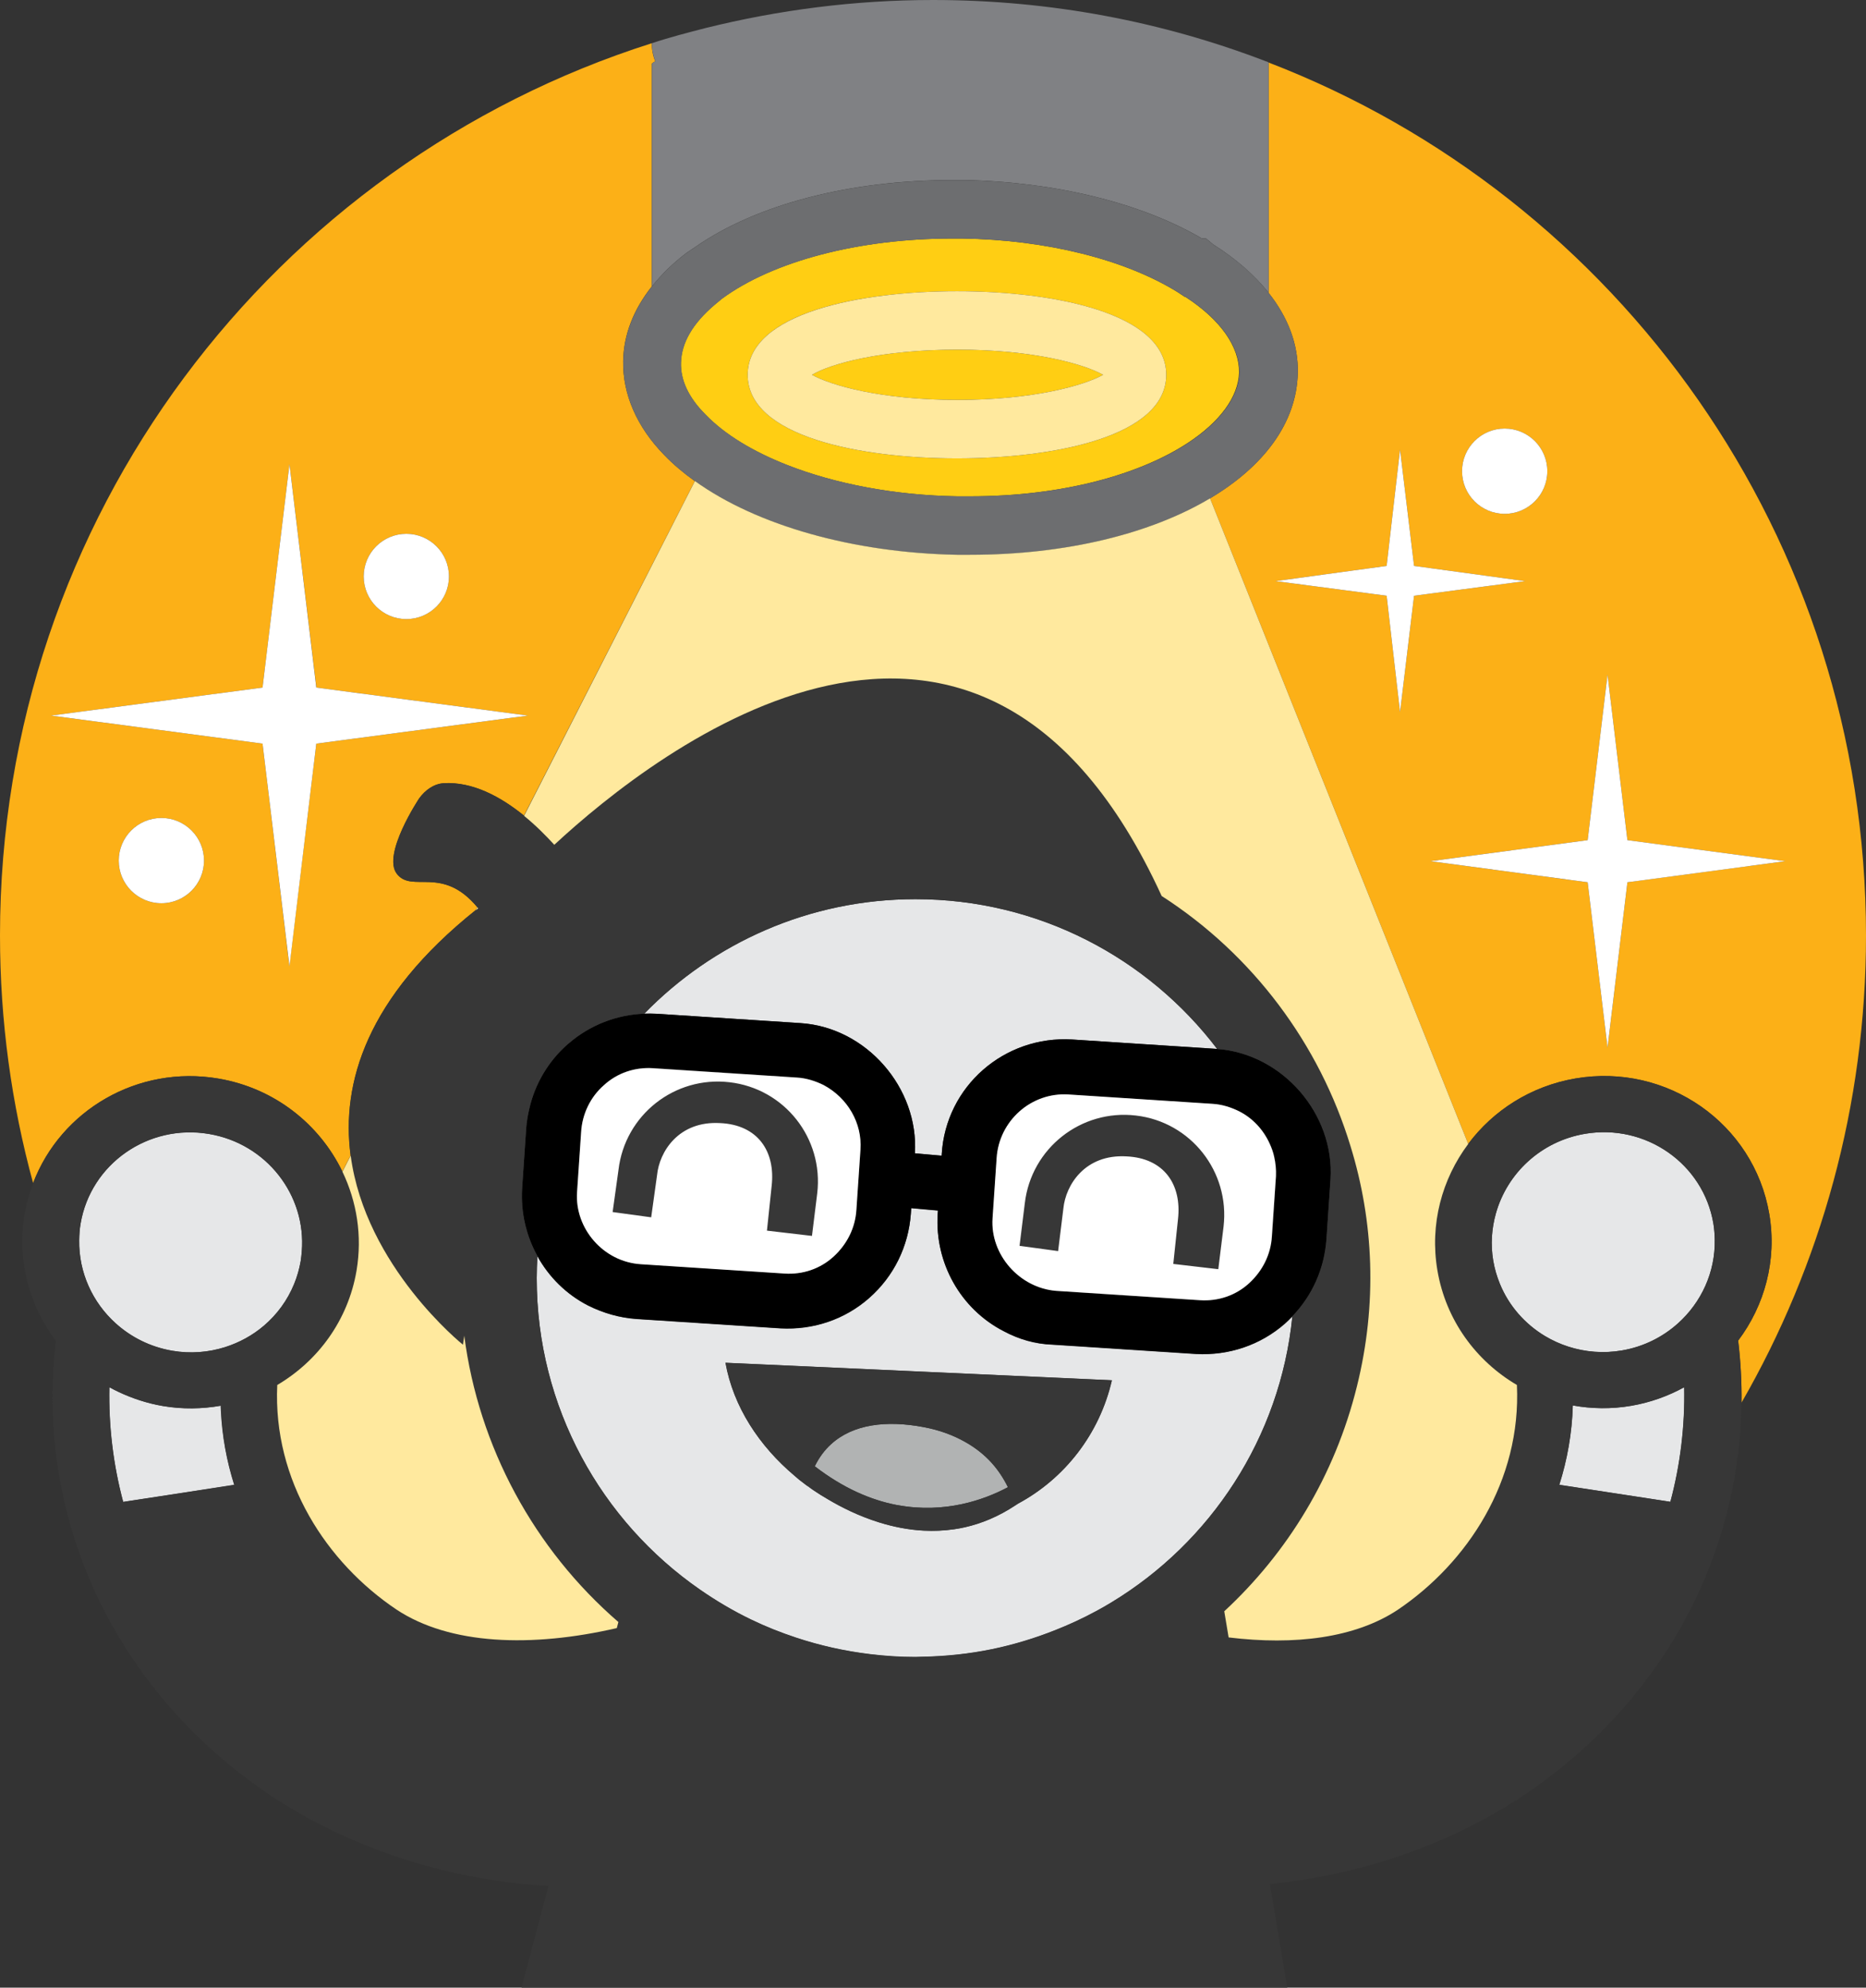 <?xml version="1.0" encoding="utf-8"?>
<!-- Generator: Adobe Illustrator 16.0.0, SVG Export Plug-In . SVG Version: 6.00 Build 0)  -->
<!DOCTYPE svg PUBLIC "-//W3C//DTD SVG 1.1//EN" "http://www.w3.org/Graphics/SVG/1.1/DTD/svg11.dtd">
<svg version="1.1" id="Слой_1" xmlns="http://www.w3.org/2000/svg" xmlns:xlink="http://www.w3.org/1999/xlink" x="0px" y="0px"
	 width="187.78px" height="199.99px" viewBox="0 0 187.78 199.99" enable-background="new 0 0 187.78 199.99" xml:space="preserve">
<rect x="0" y="0" width="187.78" height="199.99" fill="#333333" stroke="none"/>
<g>
	<defs>
		<rect id="SVGID_1_" width="187.78" height="199.99"/>
	</defs>
	<clipPath id="SVGID_2_">
		<use xlink:href="#SVGID_1_"  overflow="visible"/>
	</clipPath>
	<path clip-path="url(#SVGID_2_)" fill="#FCB017" d="M127.66,6.29v23.17c1.979,2.5,3.01,5.24,2.939,8.07
		c-0.109,5-3.399,9.38-8.83,12.61l25.98,64.96c2.52-3.37,6.29-5.82,10.8-6.591c9.22-1.569,17.95,4.53,19.5,13.631
		c0.79,4.67-0.47,9.21-3.13,12.75c0.25,2.08,0.36,4.159,0.34,6.229c7.96-13.83,12.521-29.88,12.521-47
		C187.77,54.06,162.83,19.82,127.66,6.29z M151.42,43.12c2.37,0,4.29,1.92,4.29,4.29s-1.92,4.29-4.29,4.29s-4.29-1.92-4.29-4.29
		S149.05,43.12,151.42,43.12 M140.89,71.65l-1.35-11.71l-11.18-1.47l11.18-1.53l1.35-11.71l1.41,11.71l11.181,1.53L142.3,59.94
		L140.89,71.65z M163.77,88.77l-2,16.65l-2-16.65l-15.819-2.12l15.819-2.12l2-16.65l2,16.65l15.881,2.12L163.77,88.77z M62.71,36.35
		c0.04-2.67,1.04-5.21,2.88-7.53V6.41c0.12-0.12,0.24-0.18,0.35-0.24c-0.24-0.59-0.35-1.18-0.35-1.82C27.59,16.41,0,52,0,94.11
		c0,8.63,1.16,16.979,3.33,24.92c2.79-7.32,10.52-11.89,18.64-10.51c5.66,0.96,10.18,4.6,12.48,9.359l0.83-1.62
		c-0.96-7.25,1.58-15.89,12.6-24.7l0.15-0.29c-3.54-4.24-6.56-1.37-8.09-3.35c-1.53-1.94,2.24-7.59,2.24-7.59
		c0.59-0.82,1.47-1.47,2.47-1.53c2.94-0.17,5.76,1.38,8.08,3.26l17.19-33.65c-1.15-0.83-2.19-1.7-3.09-2.64
		C64.07,42.94,62.66,39.65,62.71,36.35 M40.89,53.71c2.37,0,4.29,1.92,4.29,4.29c0,2.37-1.92,4.29-4.29,4.29
		c-2.37,0-4.29-1.92-4.29-4.29C36.6,55.63,38.52,53.71,40.89,53.71 M16.24,90.88c-2.37,0-4.29-1.92-4.29-4.29s1.92-4.29,4.29-4.29
		c2.37,0,4.29,1.92,4.29,4.29S18.62,90.88,16.24,90.88 M31.83,74.82l-2.71,22.41l-2.7-22.41L5.13,72l21.29-2.82l2.71-22.47
		l2.71,22.47L53.13,72L31.83,74.82"/>
	<path clip-path="url(#SVGID_2_)" fill="#E6E7E8" d="M22.22,141.44c-1.88,0.33-3.84,0.37-5.83,0.03
		c-1.58-0.271-3.06-0.761-4.44-1.41c-0.32-0.15-0.63-0.311-0.94-0.48c-0.08,3.92,0.39,7.79,1.39,11.54l5.57-0.85l0.52-0.08l5.1-0.78
		c-0.76-2.38-1.23-4.9-1.34-7.52C22.22,141.73,22.22,141.58,22.22,141.44z M21.04,114.101c-6.12-1.04-11.91,3-12.93,9.02
		c-0.1,0.561-0.13,1.12-0.14,1.68c-0.05,3.23,1.34,6.25,3.67,8.351c1.54,1.39,3.48,2.38,5.69,2.76c1.84,0.311,3.65,0.16,5.31-0.36
		c1.45-0.46,2.79-1.199,3.93-2.17c1.31-1.12,2.36-2.54,3.03-4.189c0.3-0.73,0.52-1.49,0.66-2.3c0.05-0.32,0.09-0.641,0.11-0.971
		C30.83,120.26,26.83,115.08,21.04,114.101z M158.27,141.41c-0.079,2.79-0.56,5.46-1.359,7.98l4.84,0.739l6.34,0.971
		c1-3.74,1.47-7.62,1.391-11.53c-1.62,0.89-3.41,1.54-5.341,1.87C162.14,141.79,160.16,141.75,158.27,141.41 M172.42,123.101
		c-1.02-6.021-6.81-10.061-12.93-9.021c-4.44,0.76-7.82,3.98-8.95,7.99c-0.43,1.52-0.55,3.14-0.271,4.79
		c0.141,0.81,0.37,1.59,0.671,2.32c0.909,2.229,2.529,4.04,4.54,5.25c0.739,0.439,1.529,0.81,2.369,1.069
		c1.67,0.53,3.5,0.69,5.351,0.38c2.189-0.37,4.12-1.35,5.649-2.72c2.36-2.11,3.771-5.16,3.71-8.42
		C172.55,124.19,172.51,123.65,172.42,123.101z M120.36,136.24l-14.471-0.94c-1.71-0.06-3.35-0.529-4.88-1.35
		c-4.35-2.24-6.939-6.88-6.649-11.76l0.029-0.38l-2.689-0.24l-0.04,0.56c-0.24,3.29-1.71,6.29-4.18,8.471
		c-2.47,2.18-5.65,3.239-8.94,3.06l-14.47-0.939c-1.71-0.12-3.35-0.591-4.88-1.351c-2.2-1.13-3.95-2.88-5.11-4.97
		c-0.04,0.729-0.07,1.47-0.07,2.21c0,12.99,6.5,24.46,16.43,31.34c1.63,1.13,3.36,2.15,5.16,3.021c1.45,0.699,2.96,1.3,4.5,1.81
		c2.4,0.8,4.91,1.36,7.5,1.67c1.49,0.18,3,0.28,4.53,0.28l0.59-0.021c2.419-0.04,4.79-0.29,7.08-0.76c2.19-0.45,4.3-1.09,6.34-1.9
		c1.431-0.569,2.82-1.21,4.16-1.93l0.04-0.02c0.51-0.28,1.01-0.57,1.5-0.86c9.99-6.05,16.98-16.56,18.21-28.77
		c-0.24,0.25-0.479,0.489-0.75,0.729C126.83,135.351,123.66,136.41,120.36,136.24z M102.44,151.29l-0.061,0.04l-0.2,0.13h-0.01
		c-1.689,1.12-3.4,1.82-5.07,2.2c-0.359,0.08-0.72,0.15-1.08,0.2c-1.039,0.149-2.069,0.189-3.06,0.14
		c-1.59-0.08-3.11-0.399-4.5-0.83c-2.04-0.64-3.8-1.529-5.14-2.319c-1.02-0.58-2-1.25-2.91-1.98l-0.42-0.36
		c-3.6-3.02-6.2-6.989-6.99-11.399l38.88,1.76C110.65,144.271,107.14,148.771,102.44,151.29z M80.54,102.94
		c6.64,0.41,11.93,6.52,11.53,13.1l2.69,0.24l0.01-0.16c0.41-6.82,6.29-11.939,13.12-11.53l14.471,0.94l0.12,0.01
		c-6.961-9.16-17.971-15.07-30.36-15.07c-10.7,0-20.37,4.42-27.29,11.52c0.41-0.02,0.82-0.01,1.23,0.01L80.54,102.94"/>
	<path clip-path="url(#SVGID_2_)" fill="#B1B3B3" d="M102.18,151.471l-0.01,0.01L102.18,151.471z M81.3,149.53l0.35,0.229
		l-0.34-0.25L81.3,149.53z M97.14,145.09c-1.199-0.68-2.58-1.199-4.189-1.5c-3.74-0.71-7.11-0.3-9.32,1.721
		c-0.65,0.59-1.2,1.33-1.63,2.22c2.87,2.21,5.63,3.38,8.17,3.88l0.18,0.03c4.76,0.88,8.69-0.55,10.95-1.73l0.141-0.08
		c-0.46-0.92-1.021-1.76-1.69-2.5C99.01,146.34,98.14,145.65,97.14,145.09z"/>
	<path clip-path="url(#SVGID_2_)" d="M122.48,105.54l-0.12-0.01l-14.471-0.94c-6.819-0.409-12.71,4.71-13.12,11.53l-0.01,0.16
		l-2.69-0.24c0.4-6.58-4.89-12.68-11.53-13.1L66.07,102c-0.41-0.02-0.83-0.02-1.23-0.01c-2.8,0.11-5.46,1.14-7.61,2.99l-0.1,0.08
		c-1.96,1.729-3.28,3.97-3.86,6.47c-0.15,0.65-0.27,1.32-0.32,2l-0.41,6.06c-0.15,2.41,0.41,4.761,1.54,6.79
		c1.15,2.091,2.9,3.841,5.11,4.971c1.53,0.76,3.18,1.239,4.88,1.35l14.47,0.94c3.29,0.18,6.47-0.881,8.94-3.061s3.94-5.18,4.18-8.47
		l0.04-0.561l2.689,0.24l-0.029,0.38c-0.29,4.88,2.29,9.53,6.649,11.761c1.53,0.819,3.181,1.29,4.88,1.35l14.471,0.94
		c3.29,0.18,6.47-0.881,8.939-3.061c0.26-0.229,0.51-0.479,0.75-0.729c2.021-2.101,3.22-4.801,3.431-7.75l0.409-6.061
		C134.3,112.101,129.07,106.021,122.48,105.54z M83.89,126.41c-1.35,1.24-3.12,1.82-4.94,1.71l-14.47-0.939
		c-3.76-0.24-6.65-3.591-6.41-7.24l0.41-6.061c0.12-1.819,0.94-3.529,2.29-4.71c1.35-1.239,3.12-1.819,4.94-1.71l14.47,0.94
		c0.94,0.06,1.88,0.35,2.71,0.76c2.41,1.29,3.88,3.82,3.71,6.47l-0.41,6.061C86.07,123.53,85.24,125.181,83.89,126.41
		 M128.42,118.351l-0.41,6.06c-0.12,1.82-0.939,3.47-2.29,4.71c-1.35,1.24-3.12,1.82-4.939,1.71l-14.471-0.939
		c-3.71-0.29-6.649-3.65-6.409-7.29l0.409-6.061c0.24-3.76,3.471-6.649,7.24-6.41l14.47,0.94c0.94,0.06,1.881,0.35,2.711,0.76
		c1.39,0.71,2.43,1.88,3.06,3.25c0.19,0.42,0.35,0.851,0.46,1.29C128.38,117.01,128.45,117.681,128.42,118.351z"/>
	<path clip-path="url(#SVGID_2_)" fill="#373737" d="M178.04,122.141c-1.55-9.101-10.28-15.2-19.5-13.631
		c-4.5,0.771-8.28,3.221-10.8,6.591c-2.641,3.529-3.9,8.06-3.101,12.72c0.851,5.02,3.9,9.11,8,11.53
		c0.46,9.67-4.979,17.89-11.989,22.6c-4.29,2.84-10.381,3.6-17.021,2.78l-0.439-2.63c6.35-5.87,11.119-13.601,13.35-22.63
		c2.06-8.29,1.71-16.591-0.65-24.181c-3.12-10.25-9.81-19.25-19-25.16c-18.31-40.01-50.74-14.76-61.12-5.15
		c-0.85-0.94-1.88-1.96-3.04-2.91c-2.32-1.88-5.14-3.43-8.08-3.26c-1,0.06-1.88,0.71-2.47,1.53c0,0-3.76,5.65-2.24,7.59
		c1.53,1.97,4.55-0.89,8.09,3.35l0.09,0.1l-0.23,0.18c-11.02,8.8-13.56,17.45-12.6,24.7c1.48,11.171,11.3,19.03,11.3,19.03
		l0.13-0.91c1.45,11.21,7.02,21.48,15.51,28.811l-0.16,0.609c-8.58,1.98-16.8,1.7-22.18-1.869c-7.01-4.7-12.45-12.921-11.99-22.591
		c4.09-2.409,7.13-6.5,7.98-11.51c0.6-3.51,0.03-6.95-1.42-9.95c-2.3-4.76-6.82-8.399-12.48-9.359
		c-8.12-1.38-15.85,3.189-18.64,10.51c-0.38,0.99-0.67,2.04-0.86,3.12c-0.8,4.68,0.48,9.229,3.14,12.77
		c-2.11,17.65,5.75,35.13,21.68,45.78c2.24,1.47,4.65,2.82,7.12,3.94c6.46,2.97,13.63,4.71,20.77,5.119l-2.71,10.23h77.06
		l-1.75-10.43c6.33-0.63,12.61-2.29,18.33-4.92c2.47-1.12,4.88-2.471,7.12-3.94c14.06-9.4,21.83-24.12,22.01-39.59
		c0.02-2.07-0.09-4.15-0.34-6.23C177.57,131.351,178.84,126.811,178.04,122.141 M18.48,150.181l-0.52,0.079l-5.57,0.851
		c-1-3.74-1.47-7.62-1.39-11.54c0.31,0.17,0.62,0.33,0.94,0.479c1.38,0.65,2.86,1.141,4.44,1.41c1.99,0.34,3.96,0.3,5.83-0.029
		l0.01,0.439c0.12,2.62,0.59,5.13,1.34,7.521L18.48,150.181z M26.57,133.37c-1.14,0.98-2.48,1.71-3.93,2.17
		c-1.66,0.521-3.47,0.681-5.31,0.36c-2.21-0.38-4.15-1.37-5.69-2.76c-2.33-2.101-3.72-5.12-3.67-8.351
		c0.01-0.56,0.04-1.12,0.14-1.68c1.02-6.021,6.81-10.061,12.93-9.021c5.79,0.98,9.79,6.16,9.33,11.82
		c-0.03,0.32-0.06,0.64-0.11,0.97c-0.14,0.801-0.36,1.57-0.66,2.301C28.93,130.82,27.88,132.25,26.57,133.37 M111.84,161.221
		c-0.49,0.3-0.99,0.59-1.5,0.859l-0.04,0.021c-1.34,0.729-2.729,1.37-4.16,1.93c-2.029,0.8-4.149,1.45-6.34,1.9
		c-2.29,0.47-4.66,0.72-7.08,0.76l-0.59,0.02c-1.53,0-3.04-0.1-4.53-0.279c-2.59-0.311-5.09-0.87-7.5-1.671
		c-1.54-0.51-3.05-1.109-4.5-1.81c-1.81-0.87-3.53-1.89-5.16-3.02c-9.92-6.881-16.43-18.351-16.43-31.341
		c0-0.739,0.03-1.479,0.07-2.21c-1.12-2.029-1.68-4.38-1.54-6.79l0.41-6.06c0.05-0.68,0.16-1.35,0.32-2c0.58-2.5,1.9-4.75,3.86-6.47
		l0.1-0.08c2.14-1.851,4.8-2.88,7.61-2.99c6.92-7.1,16.59-11.52,27.29-11.52c12.39,0,23.4,5.92,30.36,15.07
		c6.59,0.48,11.819,6.561,11.41,13.101l-0.41,6.06c-0.21,2.94-1.41,5.65-3.431,7.75C128.82,144.66,121.83,155.17,111.84,161.221z
		 M168.1,151.11l-6.34-0.97l-4.84-0.74c0.8-2.521,1.28-5.2,1.36-7.98v-0.01c1.89,0.34,3.87,0.38,5.87,0.04
		c1.93-0.33,3.72-0.979,5.34-1.87C169.57,143.49,169.1,147.37,168.1,151.11 M168.85,133.16c-1.529,1.37-3.46,2.35-5.649,2.72
		c-1.86,0.32-3.681,0.16-5.351-0.38c-0.83-0.27-1.63-0.63-2.369-1.069c-2.011-1.21-3.62-3.021-4.54-5.25
		c-0.301-0.73-0.53-1.511-0.671-2.32c-0.279-1.65-0.159-3.28,0.271-4.79c1.13-4.01,4.52-7.24,8.95-7.99
		c6.12-1.04,11.91,3,12.93,9.021c0.09,0.55,0.13,1.1,0.14,1.64C172.62,128,171.21,131.05,168.85,133.16z M80,148.521l0.42,0.359
		c0.92,0.73,1.89,1.391,2.91,1.98c1.33,0.8,3.1,1.689,5.14,2.32c1.39,0.43,2.91,0.75,4.5,0.829c0.99,0.051,2.02,0.011,3.06-0.14
		c0.359-0.05,0.71-0.12,1.08-0.2c1.67-0.38,3.38-1.08,5.069-2.199l0.011-0.011l0.199-0.13l0.061-0.04c4.7-2.53,8.21-7.02,9.45-12.41
		l-38.88-1.76C73.8,141.53,76.4,145.5,80,148.521z M83.63,145.311c2.21-2.021,5.57-2.431,9.32-1.721c1.62,0.301,2.99,0.82,4.189,1.5
		c1,0.561,1.87,1.25,2.591,2.04c0.68,0.74,1.239,1.58,1.689,2.5l-0.14,0.08c-2.261,1.181-6.19,2.61-10.95,1.73l-0.18-0.03
		c-2.54-0.5-5.3-1.67-8.17-3.88C82.43,146.63,82.98,145.9,83.63,145.311z M81.31,149.51l0.34,0.25l-0.35-0.229L81.31,149.51z
		 M77.66,119.351l-0.47,4.47l4.53,0.53l0.53-4.29c0.64-5.53-3.3-10.53-8.83-11.181c-5.53-0.649-10.53,3.29-11.18,8.82l-0.59,4.24
		l3.88,0.53l0.59-4.24c0.24-2.351,2.18-5.471,6.35-5.24C76.24,113.181,78.07,115.82,77.66,119.351 M114.3,112.24
		c-5.53-0.65-10.53,3.29-11.18,8.82l-0.53,4.29l3.88,0.529l0.53-4.29c0.24-2.35,2.18-5.47,6.35-5.239
		c3.761,0.18,5.591,2.819,5.181,6.35l-0.471,4.47l4.53,0.53l0.53-4.29C123.77,117.88,119.83,112.88,114.3,112.24"/>
	<path clip-path="url(#SVGID_2_)" fill="#808184" d="M127.42,6.18C117.01,2.18,105.71,0,93.89,0c-7.88,0-15.53,1-22.88,2.82
		c-1.82,0.47-3.65,0.94-5.41,1.53c0,0.65,0.12,1.24,0.35,1.82c-0.12,0.06-0.24,0.12-0.35,0.24v22.41c0.96-1.2,2.12-2.35,3.53-3.41
		l0.88-0.59c6.18-4.29,15.59-6.71,25.94-6.71h1.06c9.12,0.18,17.82,2.29,23.94,5.88h0.41l0.71,0.59c2.31,1.46,4.189,3.11,5.59,4.87
		V6.29C127.6,6.24,127.48,6.18,127.42,6.18"/>
	<path clip-path="url(#SVGID_2_)" fill="#FFCE13" d="M111.01,37.71c-1.88-1.06-6.939-2.53-14.649-2.53
		c-7.71,0-12.76,1.41-14.65,2.53c1.88,1.06,6.94,2.53,14.65,2.53C104.01,40.24,109.13,38.77,111.01,37.71 M119.3,29.88h-0.06
		l-0.71-0.47c-5.29-3.29-13.24-5.29-21.71-5.41h-1c-9.41,0-18.061,2.29-23.18,6.06l-0.71,0.59c-2.29,1.94-3.35,3.88-3.41,5.82
		c-0.06,1.76,0.76,3.53,2.47,5.24c1.93,2.01,4.79,3.73,8.23,5.08c4.84,1.9,10.83,3.05,17.12,3.15h1.24
		c9.52,0,17.21-2.27,21.939-5.37c3.25-2.13,5.101-4.65,5.171-7.1C124.71,34.88,122.83,32.18,119.3,29.88 M75.24,37.71
		c0-6.24,11.35-8.41,21.06-8.41s21.061,2.18,21.061,8.41s-11.29,8.41-21.061,8.41C86.6,46.12,75.24,43.94,75.24,37.71"/>
	<path clip-path="url(#SVGID_2_)" fill="#6D6E70" d="M127.66,29.46c-1.4-1.77-3.271-3.41-5.59-4.87L121.36,24h-0.41
		c-6.12-3.59-14.82-5.71-23.94-5.88h-1.06c-10.35,0-19.76,2.41-25.94,6.71l-0.88,0.59c-1.41,1.06-2.57,2.21-3.53,3.41
		c-1.84,2.32-2.84,4.86-2.88,7.53c-0.06,3.29,1.35,6.59,4.12,9.41c0.89,0.94,1.94,1.82,3.09,2.64c6.21,4.46,15.91,7.22,26.379,7.42
		h1.29c9.721,0,18.23-2.14,24.17-5.68c5.421-3.23,8.711-7.62,8.83-12.61C130.67,34.7,129.64,31.96,127.66,29.46 M96.36,49.94
		c-6.291-0.1-12.291-1.26-17.12-3.15c-3.44-1.35-6.3-3.08-8.23-5.08c-1.71-1.71-2.53-3.47-2.47-5.24c0.06-1.94,1.12-3.88,3.41-5.82
		l0.71-0.59C77.78,26.3,86.42,24,95.84,24h1c8.47,0.12,16.41,2.12,21.71,5.41l0.71,0.47h0.061c3.529,2.29,5.41,5,5.41,7.59
		c-0.07,2.44-1.921,4.97-5.171,7.1c-4.729,3.1-12.43,5.37-21.939,5.37H96.36z"/>
	<path clip-path="url(#SVGID_2_)" fill="#FFE99E" d="M152.65,139.351c-4.101-2.41-7.15-6.511-8-11.53
		c-0.79-4.66,0.46-9.19,3.1-12.72l-25.98-64.96c-5.939,3.54-14.449,5.68-24.17,5.68h-1.29c-10.47-0.2-20.169-2.96-26.379-7.42
		L52.74,82.09c1.16,0.94,2.18,1.97,3.04,2.91c10.37-9.61,42.8-34.87,61.121,5.15c9.189,5.91,15.88,14.91,19,25.16
		c2.35,7.59,2.71,15.88,0.649,24.18c-2.229,9.02-7,16.75-13.35,22.63l0.439,2.63c6.641,0.811,12.74,0.061,17.021-2.779
		C147.67,157.24,153.1,149.01,152.65,139.351z M46.72,134.391l-0.13,0.909c0,0-9.82-7.85-11.3-19.029l-0.83,1.62
		c1.44,3,2.01,6.43,1.42,9.949c-0.85,5.011-3.89,9.101-7.98,11.511c-0.45,9.659,4.98,17.88,11.99,22.59
		c5.38,3.569,13.6,3.85,22.18,1.87l0.16-0.61C53.75,155.87,48.17,145.59,46.72,134.391 M48.04,91.29l-0.15,0.29l0.23-0.18
		L48.04,91.29 M96.3,46.12c9.76,0,21.061-2.18,21.061-8.41S106.01,29.3,96.3,29.3s-21.06,2.18-21.06,8.41S86.6,46.12,96.3,46.12
		 M96.36,35.18c7.71,0,12.76,1.47,14.649,2.53c-1.88,1.06-7,2.53-14.649,2.53c-7.71,0-12.76-1.47-14.65-2.53
		C83.6,36.59,88.66,35.18,96.36,35.18"/>
	<path clip-path="url(#SVGID_2_)" fill="#FFFFFF" d="M82.89,109.181c-0.82-0.41-1.76-0.71-2.71-0.761l-14.47-0.939
		c-1.82-0.12-3.59,0.47-4.94,1.71c-1.35,1.18-2.18,2.88-2.29,4.71l-0.41,6.06c-0.24,3.65,2.65,7,6.41,7.24l14.47,0.94
		c1.82,0.119,3.59-0.471,4.94-1.71c1.35-1.24,2.18-2.881,2.29-4.71l0.41-6.061C86.77,113,85.3,110.471,82.89,109.181 M82.24,120.061
		l-0.53,4.29l-4.53-0.53l0.47-4.47c0.41-3.53-1.41-6.181-5.18-6.351c-4.18-0.24-6.12,2.88-6.35,5.24l-0.59,4.24l-3.88-0.53
		l0.59-4.24c0.65-5.529,5.65-9.47,11.18-8.819C78.95,109.53,82.89,114.53,82.24,120.061 M127.77,115.07
		c-0.619-1.37-1.67-2.54-3.06-3.25c-0.82-0.41-1.76-0.71-2.71-0.76l-14.47-0.94c-3.761-0.24-7,2.65-7.24,6.41l-0.41,6.06
		c-0.24,3.65,2.71,7,6.41,7.29l14.47,0.94c1.82,0.12,3.59-0.47,4.94-1.71c1.35-1.24,2.18-2.88,2.29-4.71l0.41-6.061
		c0.029-0.68-0.04-1.34-0.19-1.989C128.12,115.92,127.96,115.49,127.77,115.07z M123.13,123.41l-0.53,4.29l-4.529-0.53l0.47-4.47
		c0.41-3.53-1.41-6.18-5.18-6.35c-4.181-0.24-6.12,2.88-6.351,5.239l-0.529,4.29l-3.881-0.529l0.53-4.29
		c0.65-5.53,5.65-9.471,11.18-8.82C119.83,112.88,123.77,117.88,123.13,123.41z M29.13,46.71l-2.71,22.47L5.13,72l21.29,2.82
		l2.71,22.42l2.7-22.42L53.13,72l-21.3-2.82L29.13,46.71z M163.77,84.53l-2-16.65l-2,16.65l-15.819,2.12l15.819,2.12l2,16.64
		l2-16.64l15.891-2.12L163.77,84.53z M142.3,56.94l-1.41-11.7l-1.35,11.7l-11.18,1.53l11.18,1.47l1.35,11.71l1.41-11.71l11.181-1.47
		L142.3,56.94z"/>
	<path clip-path="url(#SVGID_2_)" fill="#FFFFFF" d="M40.89,53.71c2.369,0,4.29,1.921,4.29,4.29c0,2.369-1.921,4.29-4.29,4.29
		c-2.369,0-4.29-1.921-4.29-4.29C36.6,55.631,38.521,53.71,40.89,53.71"/>
	<path clip-path="url(#SVGID_2_)" fill="#FFFFFF" d="M151.42,43.12c2.369,0,4.29,1.921,4.29,4.29s-1.921,4.29-4.29,4.29
		s-4.29-1.921-4.29-4.29S149.051,43.12,151.42,43.12"/>
	<path clip-path="url(#SVGID_2_)" fill="#FFFFFF" d="M16.24,82.3c2.369,0,4.29,1.921,4.29,4.29s-1.921,4.29-4.29,4.29
		c-2.369,0-4.29-1.921-4.29-4.29S13.871,82.3,16.24,82.3"/>
</g>
</svg>
